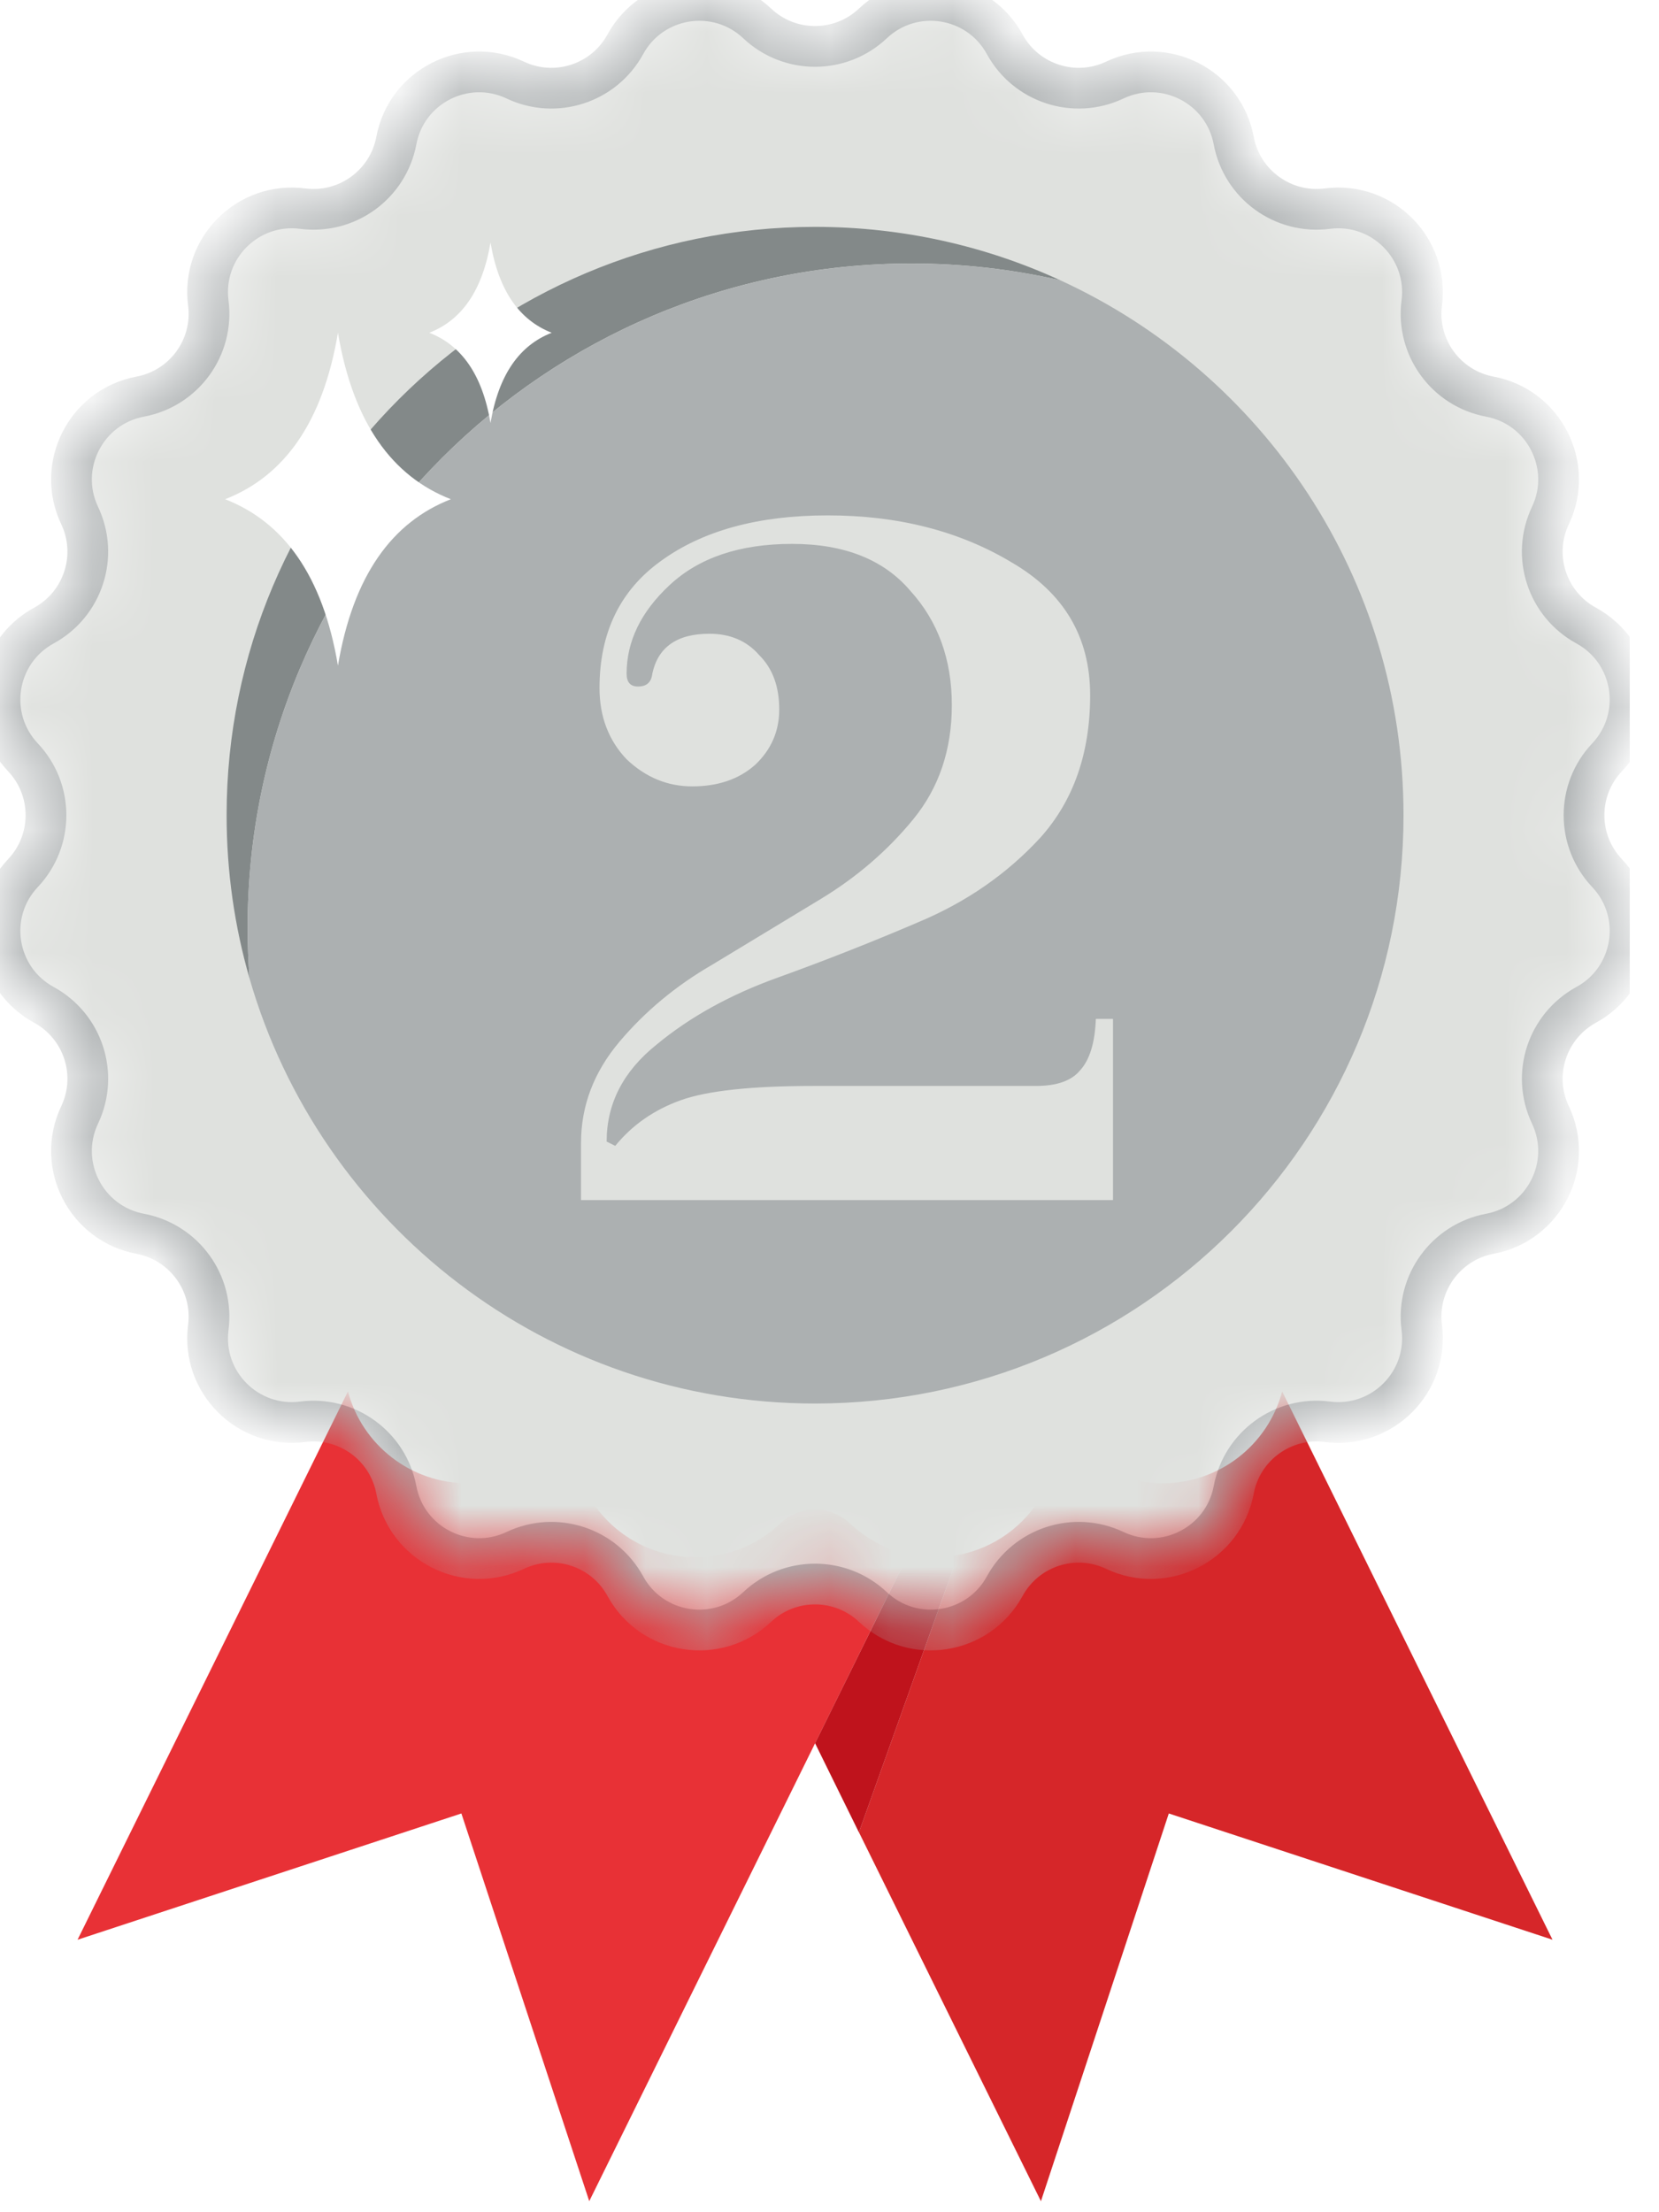 <svg width="27" height="36" viewBox="0 0 27 36" fill="none" xmlns="http://www.w3.org/2000/svg">
<g clip-path="url(#clip0_740_1190)">
<path d="M25.268 31.566L19.022 29.511L16.941 35.821L13.979 29.817L15.591 25.305C16.176 25.195 16.688 24.829 16.977 24.297C17.124 24.028 17.405 23.863 17.709 23.863C17.832 23.863 17.953 23.89 18.065 23.943C18.338 24.073 18.626 24.137 18.924 24.137C19.842 24.137 20.635 23.517 20.867 22.643L25.267 31.566L25.268 31.566Z" fill="#D62629"/>
<path d="M14.782 25.294L9.59 35.82L7.509 29.511L1.262 31.566L5.663 22.643C5.895 23.517 6.689 24.137 7.606 24.137C7.904 24.137 8.192 24.072 8.466 23.943C8.577 23.89 8.698 23.862 8.821 23.862C9.125 23.862 9.406 24.028 9.552 24.296C9.904 24.941 10.58 25.342 11.317 25.342C11.831 25.342 12.319 25.148 12.694 24.794C12.85 24.647 13.053 24.566 13.266 24.566C13.479 24.566 13.682 24.647 13.837 24.794C14.105 25.046 14.431 25.218 14.783 25.294H14.782Z" fill="#E83136"/>
<path d="M15.591 25.305L13.979 29.818L13.265 28.368L14.782 25.295C14.921 25.326 15.067 25.342 15.214 25.342C15.342 25.342 15.468 25.33 15.591 25.305Z" fill="#BF131C"/>
<path d="M13.98 29.817L13.979 29.818L13.351 28.542L13.98 29.817Z" fill="#BF131C"/>
<mask id="path-5-inside-1_740_1190" fill="white">
<path d="M14.206 0.381C14.86 -0.236 15.921 -0.068 16.352 0.721C16.7 1.358 17.486 1.614 18.143 1.303C18.956 0.918 19.913 1.405 20.079 2.289C20.213 3.003 20.882 3.488 21.603 3.395C22.495 3.28 23.254 4.039 23.139 4.931C23.046 5.652 23.532 6.32 24.246 6.454C25.13 6.62 25.618 7.577 25.233 8.389C24.921 9.046 25.176 9.831 25.815 10.18C26.604 10.611 26.772 11.671 26.154 12.325C25.655 12.853 25.655 13.679 26.154 14.208C26.772 14.861 26.604 15.922 25.815 16.352C25.177 16.701 24.921 17.486 25.233 18.143C25.618 18.956 25.13 19.912 24.246 20.078C23.532 20.213 23.046 20.881 23.139 21.602C23.254 22.493 22.495 23.252 21.603 23.137C20.882 23.044 20.213 23.53 20.079 24.244C19.913 25.127 18.956 25.615 18.143 25.23C17.486 24.919 16.701 25.174 16.352 25.812C15.921 26.601 14.86 26.768 14.206 26.151C13.678 25.653 12.851 25.653 12.323 26.151C11.669 26.768 10.608 26.601 10.177 25.812C9.829 25.174 9.043 24.919 8.386 25.23C7.573 25.615 6.616 25.127 6.45 24.244C6.315 23.53 5.647 23.044 4.926 23.137C4.034 23.252 3.275 22.493 3.39 21.602C3.483 20.881 2.997 20.213 2.283 20.078C1.399 19.912 0.911 18.956 1.296 18.143C1.608 17.486 1.353 16.701 0.714 16.352C-0.075 15.922 -0.243 14.861 0.374 14.208C0.873 13.679 0.873 12.853 0.374 12.325C-0.243 11.671 -0.075 10.611 0.714 10.18C1.352 9.832 1.608 9.046 1.296 8.389C0.911 7.577 1.399 6.62 2.283 6.454C2.997 6.32 3.483 5.652 3.39 4.931C3.275 4.039 4.034 3.28 4.926 3.395C5.647 3.488 6.315 3.003 6.45 2.289C6.616 1.405 7.573 0.918 8.386 1.303C9.043 1.614 9.828 1.359 10.177 0.721C10.608 -0.068 11.669 -0.236 12.323 0.381C12.851 0.88 13.678 0.88 14.206 0.381Z"/>
</mask>
<path d="M14.206 0.381C14.86 -0.236 15.921 -0.068 16.352 0.721C16.7 1.358 17.486 1.614 18.143 1.303C18.956 0.918 19.913 1.405 20.079 2.289C20.213 3.003 20.882 3.488 21.603 3.395C22.495 3.28 23.254 4.039 23.139 4.931C23.046 5.652 23.532 6.32 24.246 6.454C25.13 6.62 25.618 7.577 25.233 8.389C24.921 9.046 25.176 9.831 25.815 10.18C26.604 10.611 26.772 11.671 26.154 12.325C25.655 12.853 25.655 13.679 26.154 14.208C26.772 14.861 26.604 15.922 25.815 16.352C25.177 16.701 24.921 17.486 25.233 18.143C25.618 18.956 25.13 19.912 24.246 20.078C23.532 20.213 23.046 20.881 23.139 21.602C23.254 22.493 22.495 23.252 21.603 23.137C20.882 23.044 20.213 23.53 20.079 24.244C19.913 25.127 18.956 25.615 18.143 25.23C17.486 24.919 16.701 25.174 16.352 25.812C15.921 26.601 14.86 26.768 14.206 26.151C13.678 25.653 12.851 25.653 12.323 26.151C11.669 26.768 10.608 26.601 10.177 25.812C9.829 25.174 9.043 24.919 8.386 25.23C7.573 25.615 6.616 25.127 6.45 24.244C6.315 23.53 5.647 23.044 4.926 23.137C4.034 23.252 3.275 22.493 3.39 21.602C3.483 20.881 2.997 20.213 2.283 20.078C1.399 19.912 0.911 18.956 1.296 18.143C1.608 17.486 1.353 16.701 0.714 16.352C-0.075 15.922 -0.243 14.861 0.374 14.208C0.873 13.679 0.873 12.853 0.374 12.325C-0.243 11.671 -0.075 10.611 0.714 10.18C1.352 9.832 1.608 9.046 1.296 8.389C0.911 7.577 1.399 6.62 2.283 6.454C2.997 6.32 3.483 5.652 3.39 4.931C3.275 4.039 4.034 3.28 4.926 3.395C5.647 3.488 6.315 3.003 6.45 2.289C6.616 1.405 7.573 0.918 8.386 1.303C9.043 1.614 9.828 1.359 10.177 0.721C10.608 -0.068 11.669 -0.236 12.323 0.381C12.851 0.88 13.678 0.88 14.206 0.381Z" fill="#DFE1DE" stroke="#ACB0B1" stroke-width="0.663" mask="url(#path-5-inside-1_740_1190)"/>
<path d="M17.256 4.561C16.478 4.382 15.667 4.288 14.834 4.288C8.866 4.288 4.03 9.123 4.03 15.089C4.03 15.368 4.04 15.647 4.061 15.921C3.818 15.078 3.688 14.187 3.688 13.266C3.688 7.979 7.975 3.692 13.265 3.692C14.69 3.692 16.041 4.003 17.256 4.561Z" fill="#838989"/>
<path d="M22.842 13.266C22.842 18.554 18.555 22.84 13.265 22.84C8.896 22.84 5.212 19.917 4.061 15.922V15.921C4.04 15.647 4.03 15.369 4.03 15.089C4.03 9.124 8.867 4.289 14.834 4.289C15.668 4.289 16.478 4.382 17.256 4.561C20.553 6.074 22.842 9.403 22.842 13.266L22.842 13.266Z" fill="#ACB0B1"/>
<g filter="url(#filter0_d_740_1190)">
<path d="M9.245 10.684C9.245 9.786 9.578 9.097 10.243 8.618C10.924 8.122 11.83 7.875 12.959 7.875C14.104 7.875 15.103 8.13 15.954 8.641C16.805 9.136 17.23 9.856 17.23 10.8C17.23 11.744 16.96 12.517 16.418 13.121C15.876 13.709 15.219 14.165 14.445 14.49C13.687 14.815 12.921 15.117 12.147 15.396C11.373 15.674 10.715 16.038 10.174 16.487C9.632 16.92 9.361 17.446 9.361 18.065L9.501 18.135C9.779 17.794 10.135 17.547 10.568 17.392C11.002 17.237 11.721 17.16 12.727 17.16H16.348C16.689 17.16 16.929 17.075 17.068 16.904C17.223 16.734 17.308 16.456 17.323 16.069H17.602V19.017H8.944V18.088C8.944 17.485 9.152 16.935 9.57 16.44C9.988 15.945 10.491 15.527 11.079 15.187C11.667 14.831 12.255 14.475 12.843 14.119C13.431 13.763 13.934 13.33 14.352 12.819C14.77 12.308 14.979 11.689 14.979 10.962C14.979 10.219 14.754 9.6 14.306 9.105C13.872 8.594 13.23 8.339 12.379 8.339C11.528 8.339 10.862 8.563 10.383 9.012C9.918 9.446 9.686 9.925 9.686 10.451C9.686 10.591 9.748 10.66 9.872 10.66C10.011 10.66 10.089 10.591 10.104 10.451C10.197 10.018 10.507 9.801 11.033 9.801C11.373 9.801 11.644 9.918 11.845 10.15C12.062 10.366 12.17 10.66 12.17 11.032C12.17 11.388 12.039 11.689 11.775 11.937C11.512 12.169 11.172 12.285 10.754 12.285C10.352 12.285 9.996 12.138 9.686 11.844C9.392 11.535 9.245 11.148 9.245 10.684Z" fill="#DFE1DE"/>
</g>
<path d="M5.5 5.415C5.253 6.885 4.617 7.752 3.664 8.124C4.617 8.496 5.253 9.363 5.5 10.832C5.748 9.363 6.383 8.496 7.337 8.124C6.383 7.751 5.748 6.884 5.5 5.415Z" fill="white"/>
<path d="M7.983 3.946C7.849 4.743 7.504 5.213 6.987 5.415C7.504 5.617 7.849 6.087 7.983 6.884C8.117 6.087 8.461 5.617 8.979 5.415C8.461 5.213 8.117 4.743 7.983 3.946Z" fill="white"/>
</g>
<defs>
<filter id="filter0_d_740_1190" x="8.943" y="7.875" width="9.171" height="11.655" filterUnits="userSpaceOnUse" color-interpolation-filters="sRGB">
<feFlood flood-opacity="0" result="BackgroundImageFix"/>
<feColorMatrix in="SourceAlpha" type="matrix" values="0 0 0 0 0 0 0 0 0 0 0 0 0 0 0 0 0 0 127 0" result="hardAlpha"/>
<feOffset dx="0.512" dy="0.512"/>
<feComposite in2="hardAlpha" operator="out"/>
<feColorMatrix type="matrix" values="0 0 0 0 0.514 0 0 0 0 0.537 0 0 0 0 0.537 0 0 0 1 0"/>
<feBlend mode="normal" in2="BackgroundImageFix" result="effect1_dropShadow_740_1190"/>
<feBlend mode="normal" in="SourceGraphic" in2="effect1_dropShadow_740_1190" result="shape"/>
</filter>
<clipPath id="clip0_740_1190">
<rect width="26.524" height="35.82" fill="white"/>
</clipPath>
</defs>
</svg>

